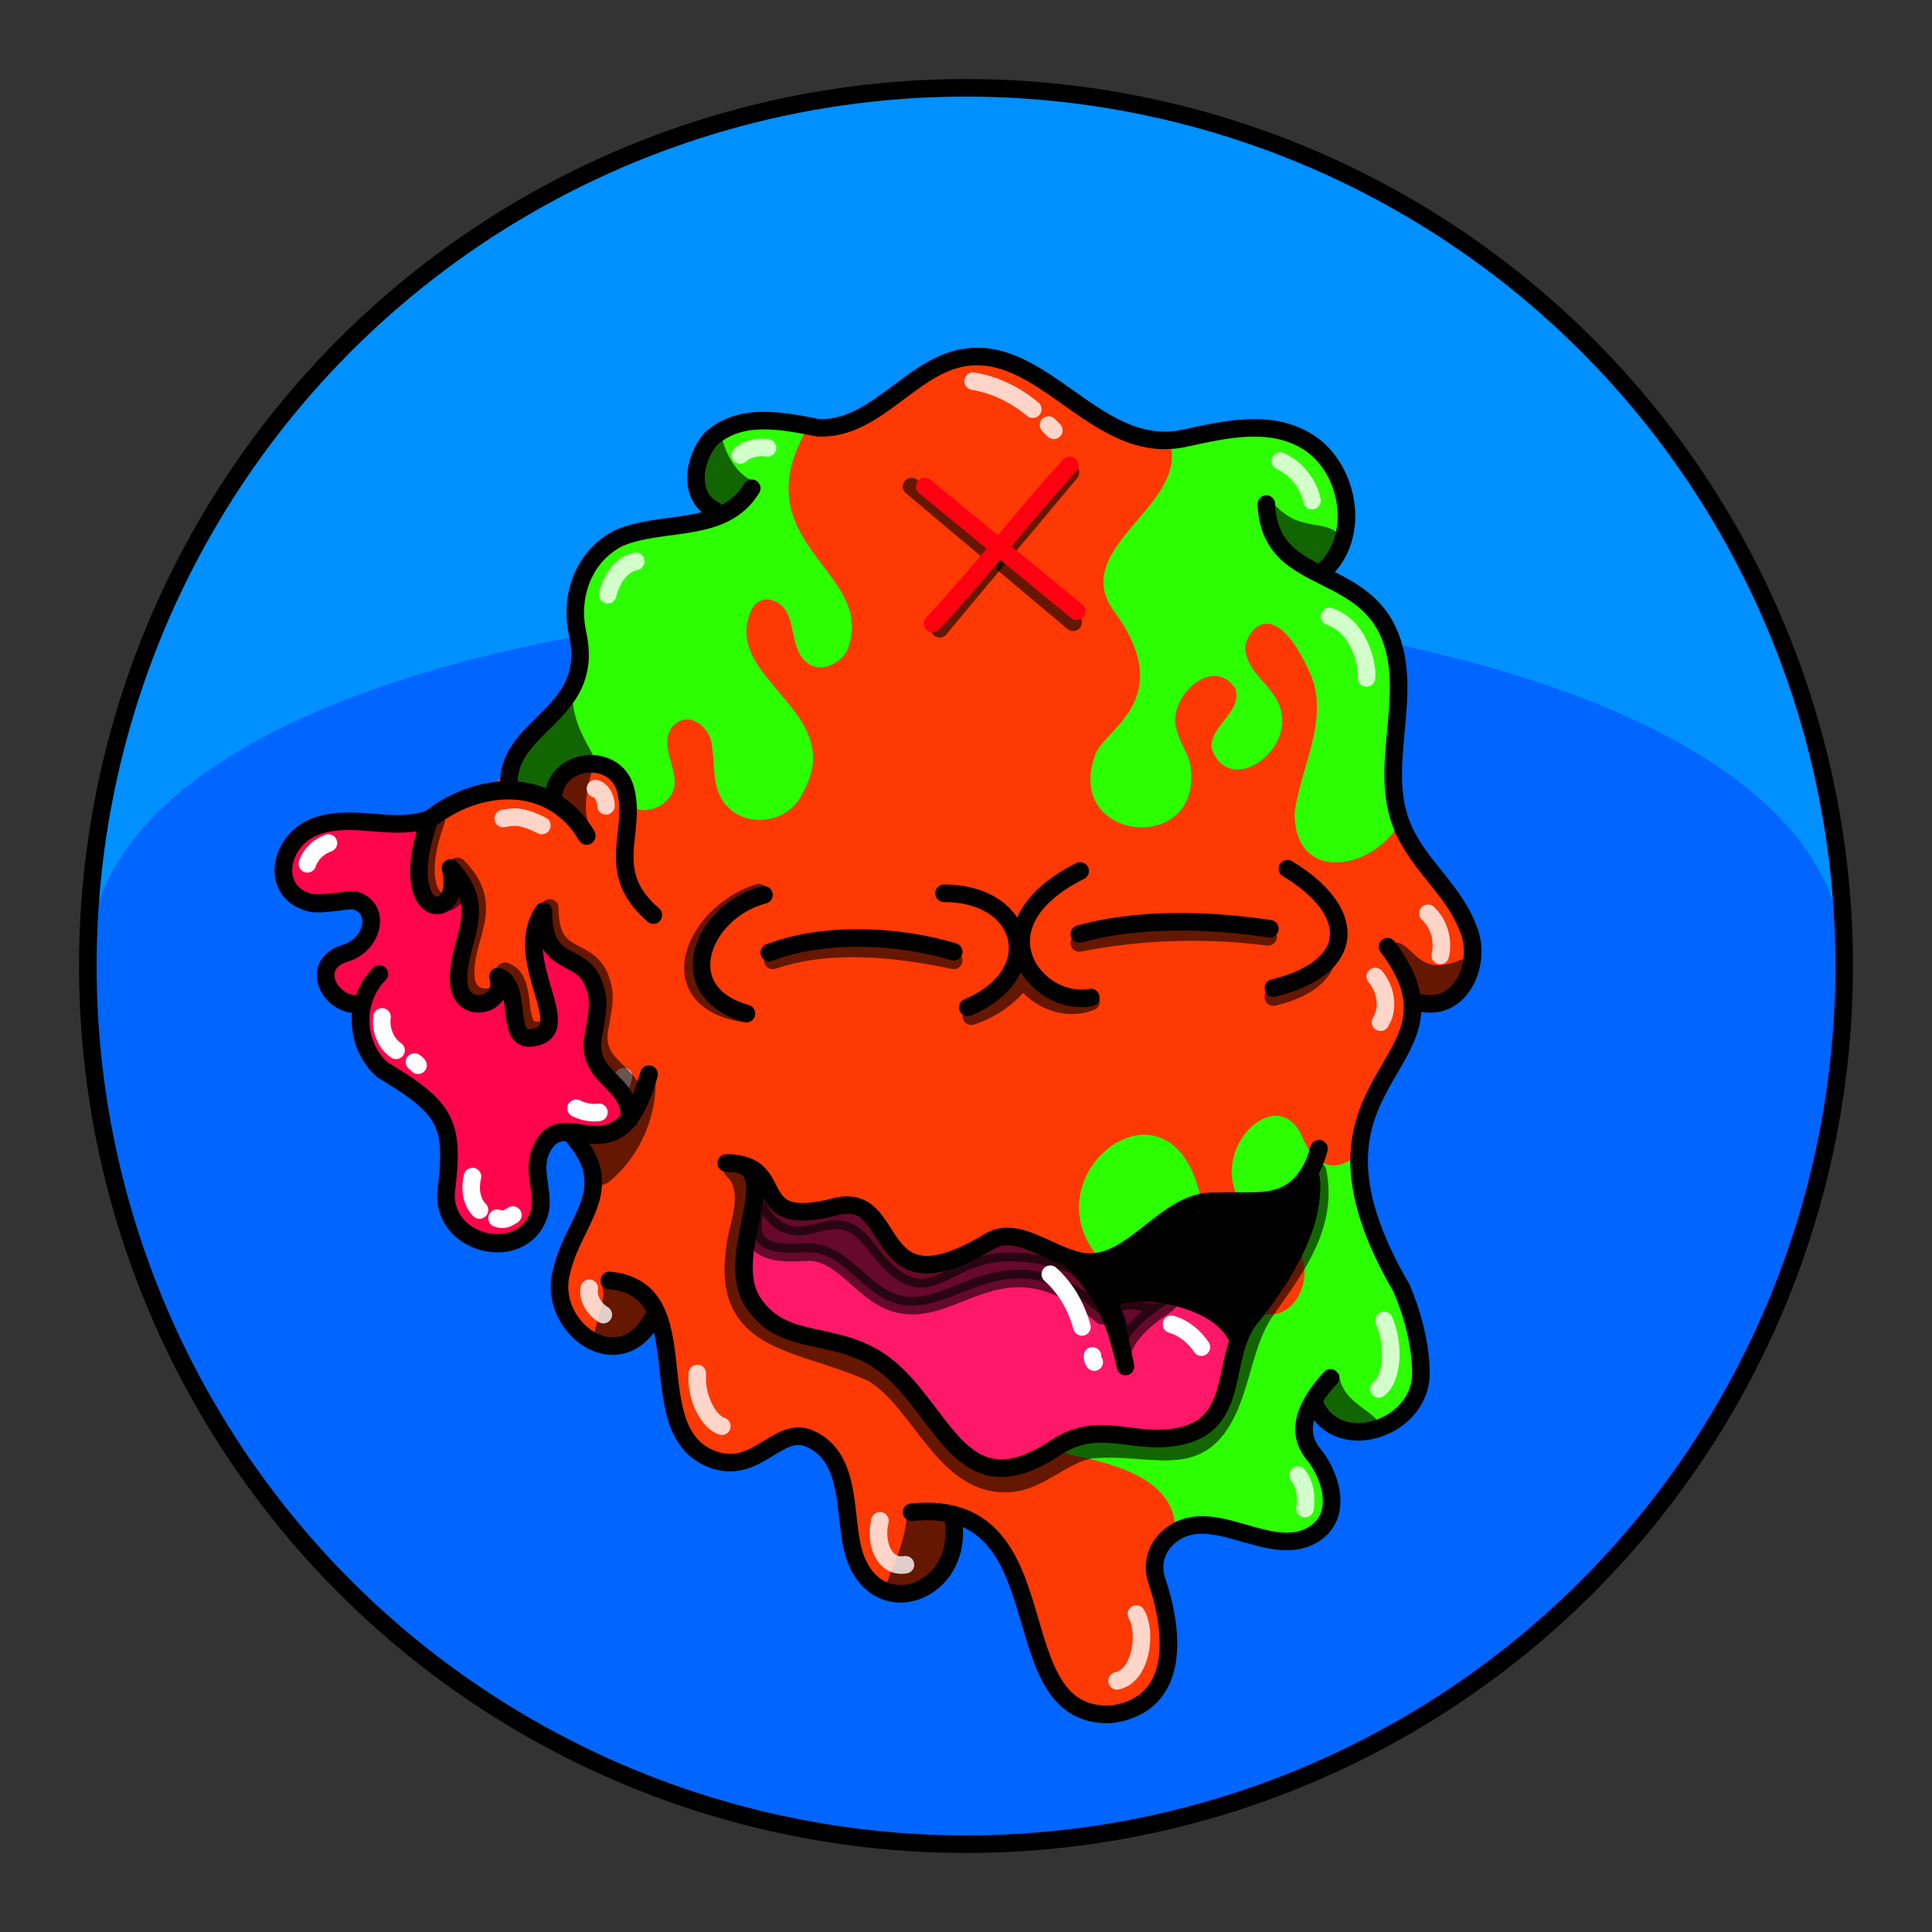 <svg version="1.1" id="Layer_1" xmlns="http://www.w3.org/2000/svg" x="0" y="0" viewBox="0 0 1100 1100" style="enable-background:new 0 0 1100 1100" xml:space="preserve" xmlns:xlink="http://www.w3.org/1999/xlink"><rect x="0" y="0" width="1100" height="1100" fill="#333333" stroke="none"/><path d="M50 550C50 274 274 50 550 50s500 224 500 500S50 826 50 550z" style="fill:#0090ff"/><path d="M1050 550c0 276-224 500-500 500S50 826 50 550s1000-276 1000 0z" style="fill:#06f"/><g data-name="Layer 73"><path d="M531.7 209c-67.9 59.6-70.9 20.3-120.8 36.5-19.6 10.9-14.3 30.3-9.7 39.6 11.2 22.8-50.8 8.7-68.6 40.3-10.3 18.3.1 42.2-7.5 61.8s-33.8 34.7-36.8 52.2c-43.4 48.2-154 6.6-119.1 70.4 6.2 11.4 32.9-6.3 39.1 9.1 7 17.5-38.8 29.4-21.3 46.7 17.7 4.9 20.7 39.9 56.9 63.2 13.8 20 2.7 51.4 19.4 69.1 35.8 37.8 46.3-24.8 41.3-34.3 4.3-38.8 43.9-10.6 22.2 38.7-22.8 51.7 11.2 74 36.5 56.6 24-8.9 13.3 38.7 23.3 50.9 19.5 37.2 54.9 11.6 66.6 12 18.1.7 28 22.3 29.8 40.3 6.5 63 53.6 46.3 59.1 8 15.5-34.3 45.1 48.6 46.9 59.9 11.3 72.6 69.3 42 70.8 17.9 3.3-54.1-3.2-60.1 1.7-68.3 18.5-31.1 71 13.3 90.8-15.5 13.6-19.7-31.2-63.5 7.9-55.4 94 19.4 18.7-100.7 13.8-120.4-8.8-35.5 13.9-105.6 46.9-121.7 18.1-8.8 17.1-35.5 7.4-52.8s-24.9-30.6-31.4-48.9c-13.5-54.4 22.4-102.1-36-133.3a10.2 10.2 0 0 1-3.9-14.4c17.1-26.3 1.3-66.4-31.8-71.4-22.1-3.3-44.3 8.9-66.5 6.3-43.8-5.2-80.2-74.1-127-43.1Z" style="fill:#ff3903"/><path d="M797.6 467.5c-15.3 28.2-60.6 36-60.5-4.6 3.3-26.2 20.3-54 8.7-79.8-21.5-47.8-37.6-21.7-36.8-13.2 1.2 12 13.1 19.1 18.3 29.3 13.6 26.4-27.4 56.1-37.5 26.8-1.3-12.6 18-21 13.5-34-12.8-19.5-39.3 5.3-33.3 23.7 1.6 6.5 5.6 12.2 7.5 18.6 9.6 53.4-72.9 45.9-53.8-4.9 5.4-14.6 47-31.6 10.6-81.4-27.1-37 46.4-61.5 30.7-98.8 30.1-10 144.5-12.9 86.9 77.8 80 37 25.9 82.3 45.7 140.5Zm-436.5-7.4c9.3 4 21.5-2.9 22.9-12.9s-8.3-22.6-1.8-32.6c8.6-11.4 22.7-1.2 23.2 10.8 1.5 8.7.5 17.9 3.8 26.1 8.4 20.9 38.8 19.9 47.8 0 27-47-48.4-65.1-28.7-105.2 4.5-7.9 15-5.6 19.3 1.7 5.4 9.4 3 24.2 13.4 30.3 7.2 4.2 16.9-.3 21.1-7.5 18.9-45.2-59.9-59.8-23.3-125.4-33-22.4-84.9 17.1-51.4 48.3-127.3 17.8-52.1 58.8-88.6 110.3-9.6 13.4-29.2 23.5-28.6 42.8a66.5 66.5 0 0 1 22.9 8.4c-.6-15.6 38.8-39.4 48 4.9Zm308 411.9c.8-29.3-33.6-38.2-56.7-43.1-25-5.2-53.4-31.4-30.3-54.3 36.7-18.4 27.4 37.5 53.6 34.5 5.1-1 9.2-7.1 6.9-11.8s-13.1-5.8-15.2-12c-4.6-13.5 14.3-13.9 22.1-5.3 9.8 11 4.6 27.7 14.3 34.7 15.1 10.8 43.8-50-13.2-79.6-90.8-47.2 15.3-141.4 33.3-51.6 21.4 107 75.2 56.8 53.9 24.8-5.3-8.1-16.6-9.7-24-15.9-34.8-29.1 12.3-80.9 27.8-44.7 10.6 25 29 16.2 37.1 1.8.2-.5 1.1.2.9.7-13.9 21.1-.4 50.3 12.4 69.2 47.9 70.6-9.7 123-46.7 81.7-2.8 10.2-2.7 21.7 4.8 29.9 33.7 76.1-63.6 28.9-81 41Z" style="fill:#2dff03"/></g><style>.st40{fill:none;stroke:#000;stroke-width:10;stroke-linecap:round;stroke-linejoin:round;stroke-miterlimit:10}.st98{opacity:.6;enable-background:new}</style><g id="Outline"><path class="st98" d="M793 537c-1 .7-1 2-.5 3 5 10 11 35 25 30 8-2 21-13 18-22.4-.5-1-2-2-3-1.5-26 12-28-11-39-9.4v.3zm-34 274.5c6 5 26 8 25-3-6-7-20.6-12-21.5-26C750 772 744 803 759 811.5zm-219.3 52s1 .5 1 .8c9 13.5-3 36-18 40-34 6-9-6-6-44 .3-5.3 22.3 2.7 23 3.2zM342 731c5 7-4 22-4 33 8 13 29.6-5 33-14.9 2-12-17-21-28-20.2-1 .1-1 1.1-1 2.1zm31-120.2c2 23-8 47-26 61.9-13 10.9-17.5-30.6-8-27.9 6 4.2 28-18.8 34-34zm-157-59.9c-8 6-17 3-25 1-11 5 4 20 13.5 16 5-4 12-9 12-15.7-.5-.2-1.5-.2-.5-1.3zM337 473c-6-10-3-23 0-34 0-1 0-2-.6-2-9-9-23 11-19.8 20.7C318 463 338 475 337 472.8v.2z"/><path class="st98" d="M326 392c-2 29 24 45 7 44-7 2-14 1-15 11-1 11-24 0-24.5-1.3C285 433 317 404.5 326 392zm103-118c-9.9-4-16-16-18-25-4-6-9.9 1-11 6-7 54 29.5 28 29 19zm293 9c16 21 29.5 12 40 20.7 3 4 1 9.6-1 14-3 9-13 9-20 4.1-14.5-5.8-22-22.2-19-38.8z"/><path class="st40" d="M347 729c53.5 5 15 86 59 102 25 9 37-19.8 55-11.9 23 10.1 19.6 40 24 60.7 9.6 46 63 29.6 58-12.8"/><path class="st40" d="M519 861c89-9 47.5 119 114.5 115 39-6 35-47 25-76.5-3-9 0-18.5 7-24.5 24.5-21 59 15.5 84-2.5 15-11 8-33-2-45-12-15 0-32 10-43"/><path class="st40" d="M790 539c53 69.8-64 71 8 194.5 6 14 11 32 11 48.5 0 32-49 47.5-61 16"/><path class="st40" d="M721 287c2 51 64 31 74 88 6 34-11.5 71 7 103 10 18 27 31.5 34 51 8 19-4 47-27 42"/><path class="st40" d="M407 290.6c-16-8-12-29.9-2-41 17-15 40.5-10 61-6 29.8 1 49-29 75-38 50-17 81 55 133 44 23-5 48-11 69 1 25 14 33 55 10 75"/><path class="st40" d="M428 278c-16 26.5-51 17.5-76 28.5-20 10.5-28 33-23 55 10 47-43 51-39 88m25 4.5c1.5-23 35-26 41-5 7 25-13 47 16 72"/><path class="st40" d="M334 476c-20-34-61-31.5-89-9.6-20 8-43-3-64 4-22 7-28 37-5 43.5 6.5 2 23-2 26-1 15 4 11 25-5 30-21 6-10 29 6 29"/><path class="st40" d="M216 554.5c-15 15-14 41 2 55 37 22 41 31 36 69.7-2 31 46 41 53.5 10 2-10.8-4-22 0-33 13-32 44 20 62-44.5"/><path class="st40" d="M327 647.9c25 29.7-.5 47-7 75-10 32.5 34 65 53 25"/><path d="M729 262.5c9 4 16 13 18 22.5m-193-68c12.5 2 24.5 8 34 16m9 9 3 3m-163 10c-5.5-.9-12 .6-15.5 4M362 319.6c-9 2-14 10.7-16 19M339 449c4 1 6 6 6 9.8M308.5 470c-12-6-16-5-22-4M175 492c1-4 5-7 9-7.5m38 89.5c-4 8 0 16 4 19.9m44 78.6c-1 6 1 15 9 18m76-77.5c-3 14-13 14.5-16 16m4.5 119.5c-5-3-9-9-8-15M397 782c-1 14.5 7 28 14 30m90 53.9c-3 12 2 27 14.5 25M636 957c14-3 17-28 11-38m96-60.1c1-7 0-14-4-19m46-49.1c8-6.5 9-25 3-39M786 582c5-8 3-19-3-26m37-12c2-8.5-.6-18-7-24m-56-169c18 6 22 30 21 35" style="opacity:.788;fill:none;stroke:#fff;stroke-width:10;stroke-linecap:round;stroke-linejoin:round;stroke-miterlimit:10;enable-background:new"/></g><style>.st231{fill:none;stroke:#000;stroke-width:10;stroke-linecap:round;stroke-linejoin:round;stroke-miterlimit:10}</style><g id="Layer_65"><path d="M356 639c8-18-17-27-19-43 7-59.6-10.7-35-28-65.1-7 17 17 81-13 55.1-7-6-2-19-8.5-26-42 42-9-38-27-59.4 1.5 26-36 17-15-35.1-108-4-96 43-63 50 19 4 37-17 24 21.7-13 8-32 15-12.5 30.9 23 14 3 28 29 44.6 32 18 36 34 30 68 1 14 15 25 29 25.8 39.6 3 9.5-50.6 37-61.3 11-2.2 29 7.8 37-6.2z" style="fill:#ff054c"/><path class="st231" d="M244.5 466.7c-20.9 59 19.9 60 12 27.5 24 25 1.5 43 5 67.8 3.5 16.5 27 9.8 22-6 15 5 3 38 19.9 34.8 26-4-13-44 6-72 0 36 24 19.8 30 45.9 2 7 0 15-1 22.1-7 28 21 27 20 50.4"/><path d="M313 516.9c0 34 24 19 30 44.3 2 7 0 14-1 21.3-7 27 21 26 20 48.6M248.5 466.7c-20.9 57 19.9 58 12 26.6 24 24 1.5 41 5 65.4 3.5 16 27 9 22-5.7 15 5 3 36 19.9 33.6" style="opacity:.6;stroke:#000;enable-background:new;fill:none;stroke-width:10;stroke-linecap:round;stroke-linejoin:round;stroke-miterlimit:10"/><path class="st231" d="M334 475.6c-20-34-61-31.5-89-9.6-20 8-43-3-64 4.1-22 7-28 37.5-5 43.5 6.5 2 23-2 26-1.1 15 4 11 25-5 30.1-21 6-10 29 6 29"/><path class="st231" d="M216 554.5c-15 15-14 41 2 54.6 37 22 40.7 30.9 36 69.7-2 31 46 41 53.5 10 2-10.8-4.5-22 0-32.7 12-32.5 44 20 62-44.5"/><path d="M269 669.9c-1.5 6-1 14 4 19m10 4.7c4 1.5 6 0 9-1.8m36-60.8c4 2 9 3 13 2.3M217.5 579c-1 7 2 15 8 19m10.5 6.7c.8.6 1.5 1 2 1.8M187 480c-5.5 2-10 6-12 11.8" style="stroke:#fff;fill:none;stroke-width:10;stroke-linecap:round;stroke-linejoin:round;stroke-miterlimit:10"/></g><path d="M742 680.8c-16 15-63 0-116 44 3 19 39.5-11 76.5 27.7 7.1-7.5 38.5-55.5 39.5-71.7z" style="stroke:#000;stroke-width:10;stroke-linecap:round;stroke-linejoin:round;stroke-miterlimit:10"/><path d="M751 654c-12 44.5-52 26-68 30.9-22 6-36 32-58.5 34-21 2-43-23-61-12.2-69.7 42-49.8-29.5-88-19.6-52 13.5-25-25-62-24.9 37-1-3 50.5 15 79 19 29 51 13 80.5 40.2 30.1 28 41 77 92 42.9 24-16 43-2 68-6 39-6 25-46 43-67.9 47-57 32-90 34-79.4 6 38-42.5 89-42.5 89-14-27-78-30-70.7-15 2.5 5 8 33 8 33-5.5-26-14-46-32-61.8 29 12 48-24 73-31 28-5 52 8 66.5-23" style="fill:#ff1768;stroke:#000;stroke-width:10;stroke-linecap:round;stroke-linejoin:round;stroke-miterlimit:10"/><path d="M433 680c-17 41 20 32 30 33 16.5 2 26.5 19.5 41.5 26.9 37 18 64-42 123 9.2 0-10.8-8-23-16-28.9-78-28-75 39.6-114-12.5C472 674 454 722 433 680zm198 67c8.5 1.5 5 16 8 23 5-19 35-31 24-28.5-10 3.5-22-7.5-32 5.5z" style="opacity:.6;stroke:#000;enable-background:new;stroke-width:10;stroke-linecap:round;stroke-linejoin:round;stroke-miterlimit:10"/><path d="M598 725.5c9 8 15 19 18 30m6 16.5c0 1 0 2 1 3.5m44-21.5c7 2 13 7 17 13" style="fill:none;stroke:#fff;stroke-width:10;stroke-linecap:round;stroke-linejoin:round;stroke-miterlimit:10"/><path d="M417 666c10 9 6 24 3 36-14 65 34 60 77 80 28 17 41 66 79 62.5 16-1.5 29-16 44.5-19 39-4 66.5 17 83-34 5-15 8-32 17-45 17-24 36-48.5 29.7-79.6" style="opacity:.6;fill:none;stroke:#000;stroke-width:10;stroke-linecap:round;stroke-linejoin:round;stroke-miterlimit:10;enable-background:new"/><style>.st40{fill:none;stroke:#000;stroke-width:10;stroke-linecap:round;stroke-linejoin:round;stroke-miterlimit:10}</style><g id="closed"><path class="st40" d="M438 542.4c31-12 73-10.1 105-.5m180-13.1c-37-5.5-76-6-108.5 3M733 494.6c40 24 40.5 56-8 68m-290-53.1c-35 9-54 55-10.1 67.5m112.6-68.4c47 0 58.5 46 13.5 65"/><path class="st40" d="M615 495.9c-62 31-25 78 6 72"/><path d="M432 508.2c-37.5 12-58 62-7 69m118-30.4c-33-7-70.6-11-103 0m113 31.8c12-4 22-11 29.7-21.4 7 12 25 19 38.5 13m-6.7-33.3c35-7 72-8 107.5-3.5m3 34.3c12-3 25-8 30-19.9" style="opacity:.6;fill:none;stroke:#000;stroke-width:10;stroke-linecap:round;stroke-linejoin:round;stroke-miterlimit:10"/></g><style>.st68{fill:none;stroke-width:10;stroke-linecap:round;stroke-linejoin:round;stroke-miterlimit:10;opacity:.6;stroke:#000;enable-background:new}</style><g id="Target"><path class="st68" d="M519 277c32 24 63 50 92 77.3L519 277z"/><path class="st68" d="M535 358c28-34 48-57 74.5-89"/><path d="m526.5 277 86.5 71m-82 7c29.8-32 50.6-60 78-90" style="stroke:#f01;fill:none;stroke-width:10;stroke-linecap:round;stroke-linejoin:round;stroke-miterlimit:10"/></g><circle cx="550" cy="550" r="500" style="fill:none;stroke:#000;stroke-width:10;stroke-linecap:round;stroke-linejoin:round;stroke-miterlimit:10"/></svg>